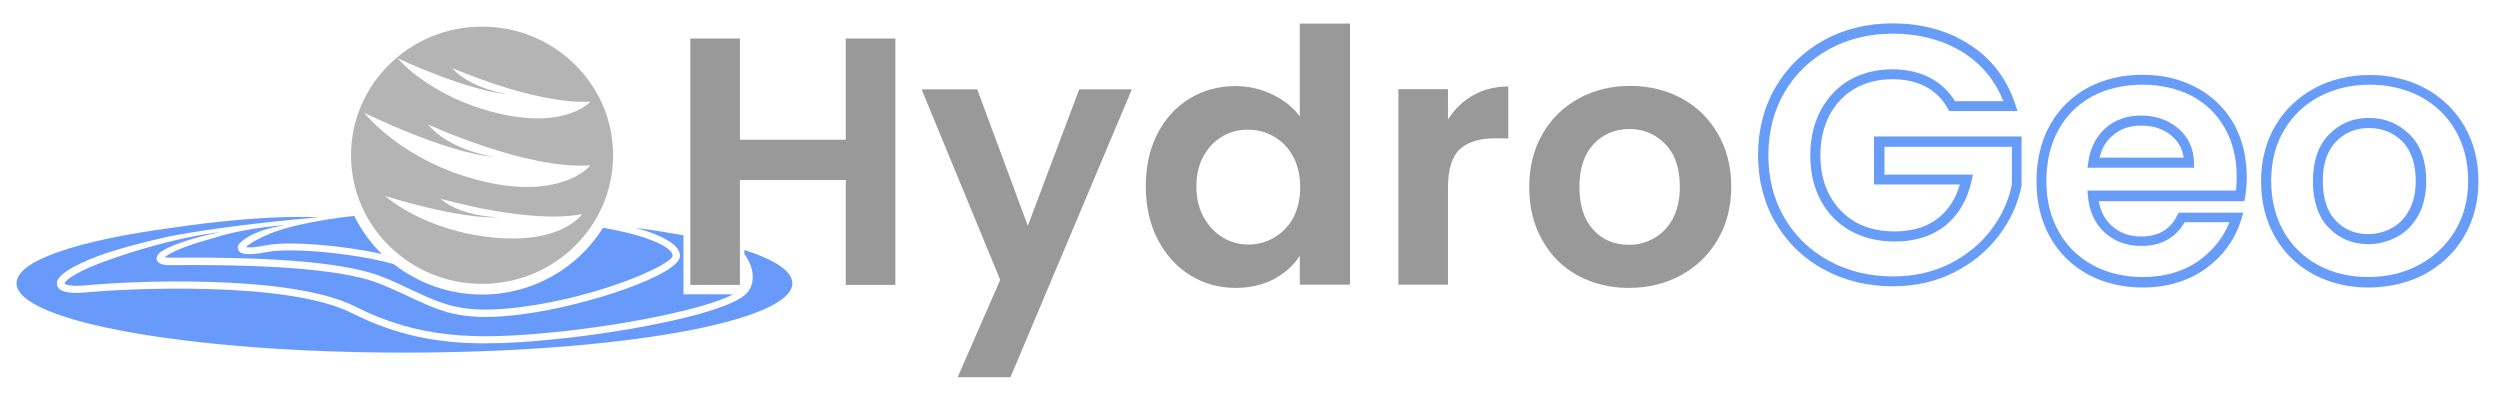 <?xml version="1.0"?>
<svg width="1240" height="200" xmlns="http://www.w3.org/2000/svg" xmlns:svg="http://www.w3.org/2000/svg" xmlns:xlink="http://www.w3.org/1999/xlink" enable-background="new 0 0 1287.3 341.4" version="1.1" xml:space="preserve">
 <style type="text/css">.st0{fill:#231F20;}
	.st1{fill:#689AFB;}
	.st2{fill:#B4B4B4;}
	.st3{fill:#999999;}
	.st4{fill:#679CF8;}</style>
 <g class="layer">
  <title>Layer 1</title>
  <polygon class="st0" id="svg_1" points="130.3,108.5 130.3,108.5 130.3,108.5 "/>
  <g id="svg_2">
   <g id="svg_3">
    <path class="st1" d="m176.8,108.8" id="svg_4"/>
    <g id="svg_5">
     <g id="svg_6">
      <path class="st2" d="m239.1,13.2c-35.9,0 -65,28.6 -65,63.8s29.1,63.8 65,63.8c35.9,0 65,-28.6 65,-63.8s-29.1,-63.8 -65,-63.8zm-14.9,20.5c0,0 41.6,18.3 68.6,16.7c0,0 -11.6,13.7 -45.4,5.9c-33.9,-7.9 -50.2,-27.4 -50.2,-27.4s34.4,16.2 55.1,17.9c0,0 -18.7,-2.5 -28.1,-13.1zm20.3,84.1c-34.6,-3.4 -53.5,-20.6 -53.5,-20.6s36.3,11.6 57,10.6c0,0 -18.9,0 -29.6,-9.3c0,0 43.7,12.8 70.3,7.7c0,-0.1 -9.6,15 -44.2,11.6zm-5.1,-27.9c-39.7,-9.5 -58.8,-34 -58.8,-34s40.3,20 64.6,21.9c0,0 -22,-2.9 -32.9,-16.1c0,0 48.8,22.6 80.5,20.3c0.1,0 -13.7,17.4 -53.4,7.9z" id="svg_7"/>
     </g>
    </g>
    <g id="svg_8">
     <path class="st1" d="m122,122.6c1.1,0.2 3.8,0.3 9.7,-0.9c11.8,-2.3 38.5,0 57.7,4.3c-5.6,-5.5 -10.2,-11.8 -13.7,-18.9c-8.6,0.9 -32.1,4 -44.6,10c-6.1,2.8 -8.3,4.6 -9.1,5.5z" id="svg_9"/>
    </g>
    <g id="svg_10">
     <path class="st1" d="m299.1,113c-12.4,19.8 -34.6,33.1 -60,33.1c-16.5,0 -31.7,-5.7 -43.8,-15.1c-18.5,-5.2 -50.3,-8.4 -62.9,-6c-11.5,2.3 -13.7,0.5 -14.3,-1.3c-0.2,-0.7 -0.3,-1.4 0.2,-2.3l0,0c0,0 4.7,-7.1 23.5,-9.7c0,0 -19.3,0.9 -36.3,6.5c0,0 0,0 0,0c-14.9,4 -21.9,7.6 -23.8,9.4c0.8,0.2 2.4,0.2 5.9,0.2c51.8,-0.4 86.3,2.9 102.8,9.8c5.4,2.2 10,4.4 14,6.3c16.1,7.5 25.8,12.1 54.6,8.3c39.1,-5.1 74.6,-21.1 74.6,-25.4c0.1,-4.2 -12.9,-10.2 -34.5,-13.8z" id="svg_11"/>
    </g>
    <g id="svg_12">
     <path class="st1" d="m393,140.5c0,19 -86.1,34.4 -192.4,34.4c-106.2,0 -192.4,-15.4 -192.4,-34.4c0,-5.7 7.6,-11 21.2,-15.7c13.6,-4.7 33,-8.8 56.6,-11.9c0,0 41.9,-6.6 72.2,-5.1c0,0 -43.7,3.4 -75.4,9.7c-12.9,2.9 -25.7,6.3 -34.7,9.7c-21.2,8.2 -20.1,12.8 -19.8,14.3c0.8,3.2 5.8,4.4 14.8,3.5c19.6,-1.9 99.3,-5.8 131.2,10.2c22.3,11.2 42.6,15.1 66.5,15.1c10.8,0 22.3,-0.8 35,-2.1c35,-3.5 87.8,-13.2 95.3,-23.6c2.5,-3.4 2.9,-7.8 1.4,-12.4c-0.7,-2.1 -1.8,-4.2 -3.3,-6.2l0,-2c15.2,4.9 23.8,10.5 23.8,16.5z" id="svg_13"/>
    </g>
    <path class="st1" d="m363.6,146c-14.1,7.4 -53.7,15.2 -88.1,18.7c-40.1,4.1 -67.8,3.2 -99.4,-12.7c-32.6,-16.4 -113.3,-12.5 -133.1,-10.5c-8.2,0.8 -10.8,-0.5 -11,-0.8c0,-0.9 3.1,-4.6 17.6,-10.2c0.9,-0.3 1.8,-0.7 2.8,-1c0,0 30.4,-11.5 57.6,-14.4c0,0 -19.3,3.2 -30,9.6c-1.6,1.3 -2.5,2.5 -2.3,3.8c0.4,3 5,3 6.5,3c0.8,0 2,0 3.5,0c51.3,-0.4 85.4,2.8 101.4,9.5c5.3,2.2 9.9,4.3 13.9,6.2c12.6,5.9 21.4,10 37.8,10c5.4,0 11.5,-0.4 18.8,-1.4c32.5,-4.3 77.7,-19.7 77.7,-28.9c0,-5.6 -9.4,-10.5 -22,-13.9c8.5,1.1 16.4,2.4 23.7,3.7l0,29.3l24.6,0z" id="svg_14"/>
   </g>
  </g>
  <g id="svg_15">
   <path class="st3" d="m444.1,19.1l0,122.2l-24.6,0l0,-52l-52.5,0l0,52l-24.6,0l0,-122.2l24.6,0l0,50.2l52.5,0l0,-50.2l24.6,0z" id="svg_16"/>
   <path class="st3" d="m561.4,44.3l-60.2,142.8l-26.2,0l21.1,-48.3l-39,-94.5l27.6,0l25.1,67.7l25.5,-67.7l26.1,0z" id="svg_17"/>
   <path class="st3" d="m574.1,66.3c3.9,-7.6 9.3,-13.4 16.1,-17.5c6.8,-4.1 14.3,-6.1 22.7,-6.1c6.3,0 12.4,1.4 18.1,4.1c5.7,2.7 10.3,6.4 13.7,10.9l0,-46l24.9,0l0,129.5l-24.9,0l0,-14.4c-3,4.8 -7.3,8.6 -12.8,11.6c-5.5,2.9 -11.9,4.4 -19.1,4.4c-8.2,0 -15.7,-2.1 -22.5,-6.3c-6.8,-4.2 -12.1,-10.1 -16.1,-17.8c-3.9,-7.6 -5.9,-16.4 -5.9,-26.3c0,-9.8 1.9,-18.5 5.8,-26.1zm67.2,11.2c-2.3,-4.3 -5.5,-7.5 -9.5,-9.8c-4,-2.3 -8.3,-3.4 -12.8,-3.4c-4.6,0 -8.8,1.1 -12.6,3.3c-3.9,2.2 -7,5.5 -9.4,9.7c-2.4,4.3 -3.6,9.3 -3.6,15.1c0,5.8 1.2,10.9 3.6,15.3c2.4,4.4 5.6,7.7 9.5,10.1c3.9,2.3 8.1,3.5 12.6,3.5c4.6,0 8.8,-1.1 12.8,-3.4c4,-2.3 7.1,-5.5 9.5,-9.8c2.3,-4.3 3.5,-9.4 3.5,-15.3c-0.1,-6 -1.2,-11.1 -3.6,-15.3z" id="svg_18"/>
   <path class="st3" d="m730.6,47.3c5.1,-2.9 10.9,-4.4 17.5,-4.4l0,25.7l-6.5,0c-7.7,0 -13.6,1.8 -17.5,5.4c-3.9,3.6 -5.9,9.9 -5.9,18.9l0,48.3l-24.6,0l0,-97l24.6,0l0,15.1c3.2,-5.1 7.3,-9.1 12.4,-12z" id="svg_19"/>
   <path class="st3" d="m782.5,136.6c-7.5,-4.1 -13.4,-10 -17.6,-17.6c-4.3,-7.6 -6.4,-16.3 -6.4,-26.3c0,-9.9 2.2,-18.7 6.6,-26.3c4.4,-7.6 10.4,-13.4 18,-17.6c7.6,-4.1 16.1,-6.2 25.5,-6.2c9.4,0 17.9,2.1 25.5,6.2c7.6,4.1 13.6,10 18,17.6c4.4,7.6 6.6,16.3 6.6,26.3c0,9.9 -2.3,18.7 -6.8,26.3c-4.5,7.6 -10.6,13.4 -18.3,17.6c-7.7,4.1 -16.2,6.2 -25.7,6.2c-9.5,0 -17.9,-2.1 -25.4,-6.2zm37.8,-18.4c3.9,-2.2 7.1,-5.4 9.4,-9.7c2.3,-4.3 3.5,-9.6 3.5,-15.8c0,-9.2 -2.4,-16.3 -7.3,-21.3c-4.9,-5 -10.8,-7.4 -17.8,-7.4c-7,0 -12.9,2.5 -17.6,7.4c-4.7,5 -7.1,12 -7.1,21.3c0,9.2 2.3,16.3 6.9,21.3c4.6,5 10.4,7.4 17.5,7.4c4.4,0.1 8.6,-1 12.5,-3.2z" id="svg_20"/>
  </g>
  <g id="svg_21">
   <g id="svg_22">
    <path class="st4" d="m938.8,142c-12.5,0 -24,-2.8 -34.1,-8.3c-10.2,-5.5 -18.2,-13.3 -24,-23.2c-5.8,-9.8 -8.7,-21.1 -8.7,-33.6c0,-12.5 2.9,-23.8 8.7,-33.7c5.8,-9.9 13.9,-17.7 24,-23.3c10.1,-5.5 21.5,-8.3 33.9,-8.3c14.6,0 27.5,3.5 38.3,10.5c10.9,7 18.5,17 22.7,29.7l1.1,3.3l-33.9,0l-0.7,-1.3c-2.6,-4.7 -6.3,-8.3 -10.9,-10.8c-4.7,-2.5 -10.2,-3.7 -16.5,-3.7c-7,0 -13.2,1.5 -18.6,4.6c-5.3,3 -9.5,7.4 -12.6,13.1c-3,5.7 -4.6,12.4 -4.6,19.9c0,7.7 1.6,14.6 4.7,20.2c3.1,5.6 7.4,10 12.8,13.1c5.5,3.1 12,4.6 19.3,4.6c9,0 16.4,-2.3 22,-6.9c4.9,-4 8.4,-9.5 10.4,-16.4l-42.6,0l0,-23.8l73.2,0l0,24.4c-1.8,8.9 -5.5,17.2 -11.3,24.8c-5.7,7.5 -13.2,13.7 -22.2,18.2c-9,4.6 -19.2,6.9 -30.4,6.9zm-0.1,-125.3c-11.5,0 -22.1,2.6 -31.5,7.7c-9.3,5.1 -16.8,12.3 -22.1,21.4c-5.3,9.1 -8,19.6 -8,31.2c0,11.6 2.7,22 8,31.1c5.3,9.1 12.8,16.2 22.1,21.3c9.4,5.1 20,7.7 31.7,7.7c10.4,0 19.8,-2.1 28.2,-6.3c8.3,-4.2 15.2,-9.8 20.5,-16.8c5.2,-6.9 8.7,-14.4 10.3,-22.5l0,-18.7l-63.2,0l0,13.8l43.9,0l-0.7,3c-2,9.4 -6.4,16.9 -12.9,22.2c-6.6,5.3 -15,8 -25.2,8c-8.2,0 -15.5,-1.8 -21.8,-5.2c-6.3,-3.5 -11.3,-8.6 -14.8,-15c-3.5,-6.4 -5.3,-14 -5.3,-22.6c0,-8.3 1.7,-15.8 5.2,-22.3c3.5,-6.5 8.3,-11.6 14.5,-15.1c6.1,-3.5 13.2,-5.2 21.1,-5.2c7.1,0 13.5,1.5 18.8,4.3c5,2.7 9.1,6.5 12.2,11.5l24,0c-4,-10 -10.5,-18 -19.4,-23.8c-10,-6.4 -22,-9.7 -35.6,-9.7z" id="svg_23"/>
   </g>
   <g id="svg_24">
    <path class="st4" d="m1062.7,142.6c-10,0 -19.1,-2.2 -27.1,-6.5c-8,-4.4 -14.4,-10.6 -18.8,-18.6c-4.5,-8 -6.7,-17.2 -6.7,-27.6c0,-10.5 2.2,-19.8 6.6,-27.7c4.4,-8 10.7,-14.2 18.7,-18.6c7.9,-4.3 17.1,-6.5 27.3,-6.5c9.9,0 18.8,2.1 26.7,6.3c7.9,4.2 14.1,10.2 18.5,17.9c4.3,7.7 6.5,16.6 6.5,26.5c0,3.6 -0.3,7 -0.8,9.9l-0.4,2.1l-72.2,0c0.9,5.1 3,9.1 6.4,12.2c4,3.6 8.8,5.3 14.7,5.3c8.4,0 14.2,-3.4 17.8,-10.4l0.7,-1.4l32.1,0l-1,3.2c-3,9.9 -8.9,18.1 -17.5,24.4c-8.5,6.2 -19.1,9.5 -31.5,9.5zm0,-100.6c-9.4,0 -17.8,2 -25,5.8c-7.1,3.9 -12.7,9.4 -16.7,16.6c-4,7.2 -6,15.7 -6,25.3c0,9.5 2,17.9 6.1,25.1c4,7.2 9.7,12.8 16.9,16.7c7.2,3.9 15.5,5.9 24.7,5.9c11.3,0 20.9,-2.9 28.6,-8.6c6.7,-5 11.6,-11.2 14.5,-18.6l-22.2,0c-4.5,7.8 -11.7,11.8 -21.5,11.8c-7.1,0 -13.2,-2.2 -18.1,-6.6c-4.9,-4.4 -7.7,-10.5 -8.4,-18.2l-0.2,-2.7l73.6,0c0.3,-2.1 0.4,-4.5 0.4,-7c0,-9 -2,-17.1 -5.9,-24c-3.9,-6.9 -9.4,-12.2 -16.5,-16c-7.1,-3.6 -15.3,-5.5 -24.3,-5.5zm25.6,41.2l-52.9,0l0.4,-2.9c1,-7.1 4,-12.8 8.7,-16.9c4.7,-4.1 10.6,-6.1 17.4,-6.1c7.2,0 13.4,2.1 18.4,6.3c5.1,4.3 7.8,10 7.9,17.1l0.1,2.5zm-46.9,-5l41.7,0c-0.6,-4.4 -2.6,-8 -5.9,-10.8c-4.1,-3.5 -9.1,-5.1 -15.2,-5.1c-5.7,0 -10.3,1.6 -14.1,4.9c-3.3,2.7 -5.4,6.3 -6.5,11z" id="svg_25"/>
   </g>
   <g id="svg_26">
    <path class="st4" d="m1174.7,142.6c-10,0 -19.1,-2.2 -27.2,-6.5l0,0c-8.1,-4.4 -14.5,-10.6 -19.1,-18.6c-4.6,-8 -6.9,-17.2 -6.9,-27.6c0,-10.4 2.4,-19.7 7.1,-27.6c4.7,-8 11.3,-14.2 19.5,-18.6c8.1,-4.3 17.3,-6.5 27.3,-6.5c10,0 19.2,2.2 27.3,6.5c8.2,4.4 14.7,10.6 19.5,18.6c4.7,8 7.1,17.3 7.1,27.6c0,10.4 -2.5,19.7 -7.3,27.7c-4.8,8 -11.5,14.2 -19.7,18.6c-8.3,4.2 -17.5,6.4 -27.6,6.4zm0.7,-100.6c-9.2,0 -17.6,2 -25,5.9c-7.4,3.9 -13.3,9.5 -17.5,16.7c-4.3,7.2 -6.4,15.6 -6.4,25.1c0,9.5 2.1,17.9 6.2,25.1c4.1,7.2 9.9,12.8 17.1,16.7l0,0c7.3,3.9 15.6,5.9 24.8,5.9c9.3,0 17.8,-2 25.2,-6c7.4,-3.9 13.4,-9.6 17.8,-16.7c4.4,-7.2 6.6,-15.6 6.6,-25.1c0,-9.5 -2.2,-17.9 -6.4,-25.1c-4.2,-7.2 -10.1,-12.8 -17.5,-16.7c-7.4,-3.8 -15.8,-5.8 -24.9,-5.8zm-0.7,79.1c-7.9,0 -14.5,-2.8 -19.7,-8.2c-5.2,-5.4 -7.8,-13.2 -7.8,-23.1c0,-9.9 2.7,-17.7 8,-23.1c5.3,-5.5 12,-8.2 19.9,-8.2c7.9,0 14.6,2.8 20.1,8.2c5.5,5.4 8.2,13.2 8.2,23.1c0,6.6 -1.3,12.3 -3.9,17c-2.6,4.7 -6.2,8.4 -10.6,10.7l0,0c-4.5,2.4 -9.3,3.6 -14.2,3.6zm0.3,-57.6c-6.6,0 -11.9,2.2 -16.3,6.7c-4.4,4.5 -6.6,11.1 -6.6,19.6c0,8.6 2.2,15.2 6.4,19.6c4.3,4.5 9.6,6.7 16.1,6.7c4.1,0 8.1,-1 11.7,-3l0,0c3.6,-1.9 6.5,-4.9 8.6,-8.8c2.2,-3.9 3.3,-8.9 3.3,-14.6c0,-8.5 -2.3,-15.1 -6.7,-19.6c-4.5,-4.4 -9.9,-6.6 -16.5,-6.6z" id="svg_27"/>
   </g>
  </g>
  <image height="1" id="svg_31" width="0" x="103" xlink:href="./images/logo.svg" y="20"/>
  <image height="0" id="svg_32" width="0" x="27" xlink:href="./images/logo.svg" y="-149"/>
 </g>
</svg>